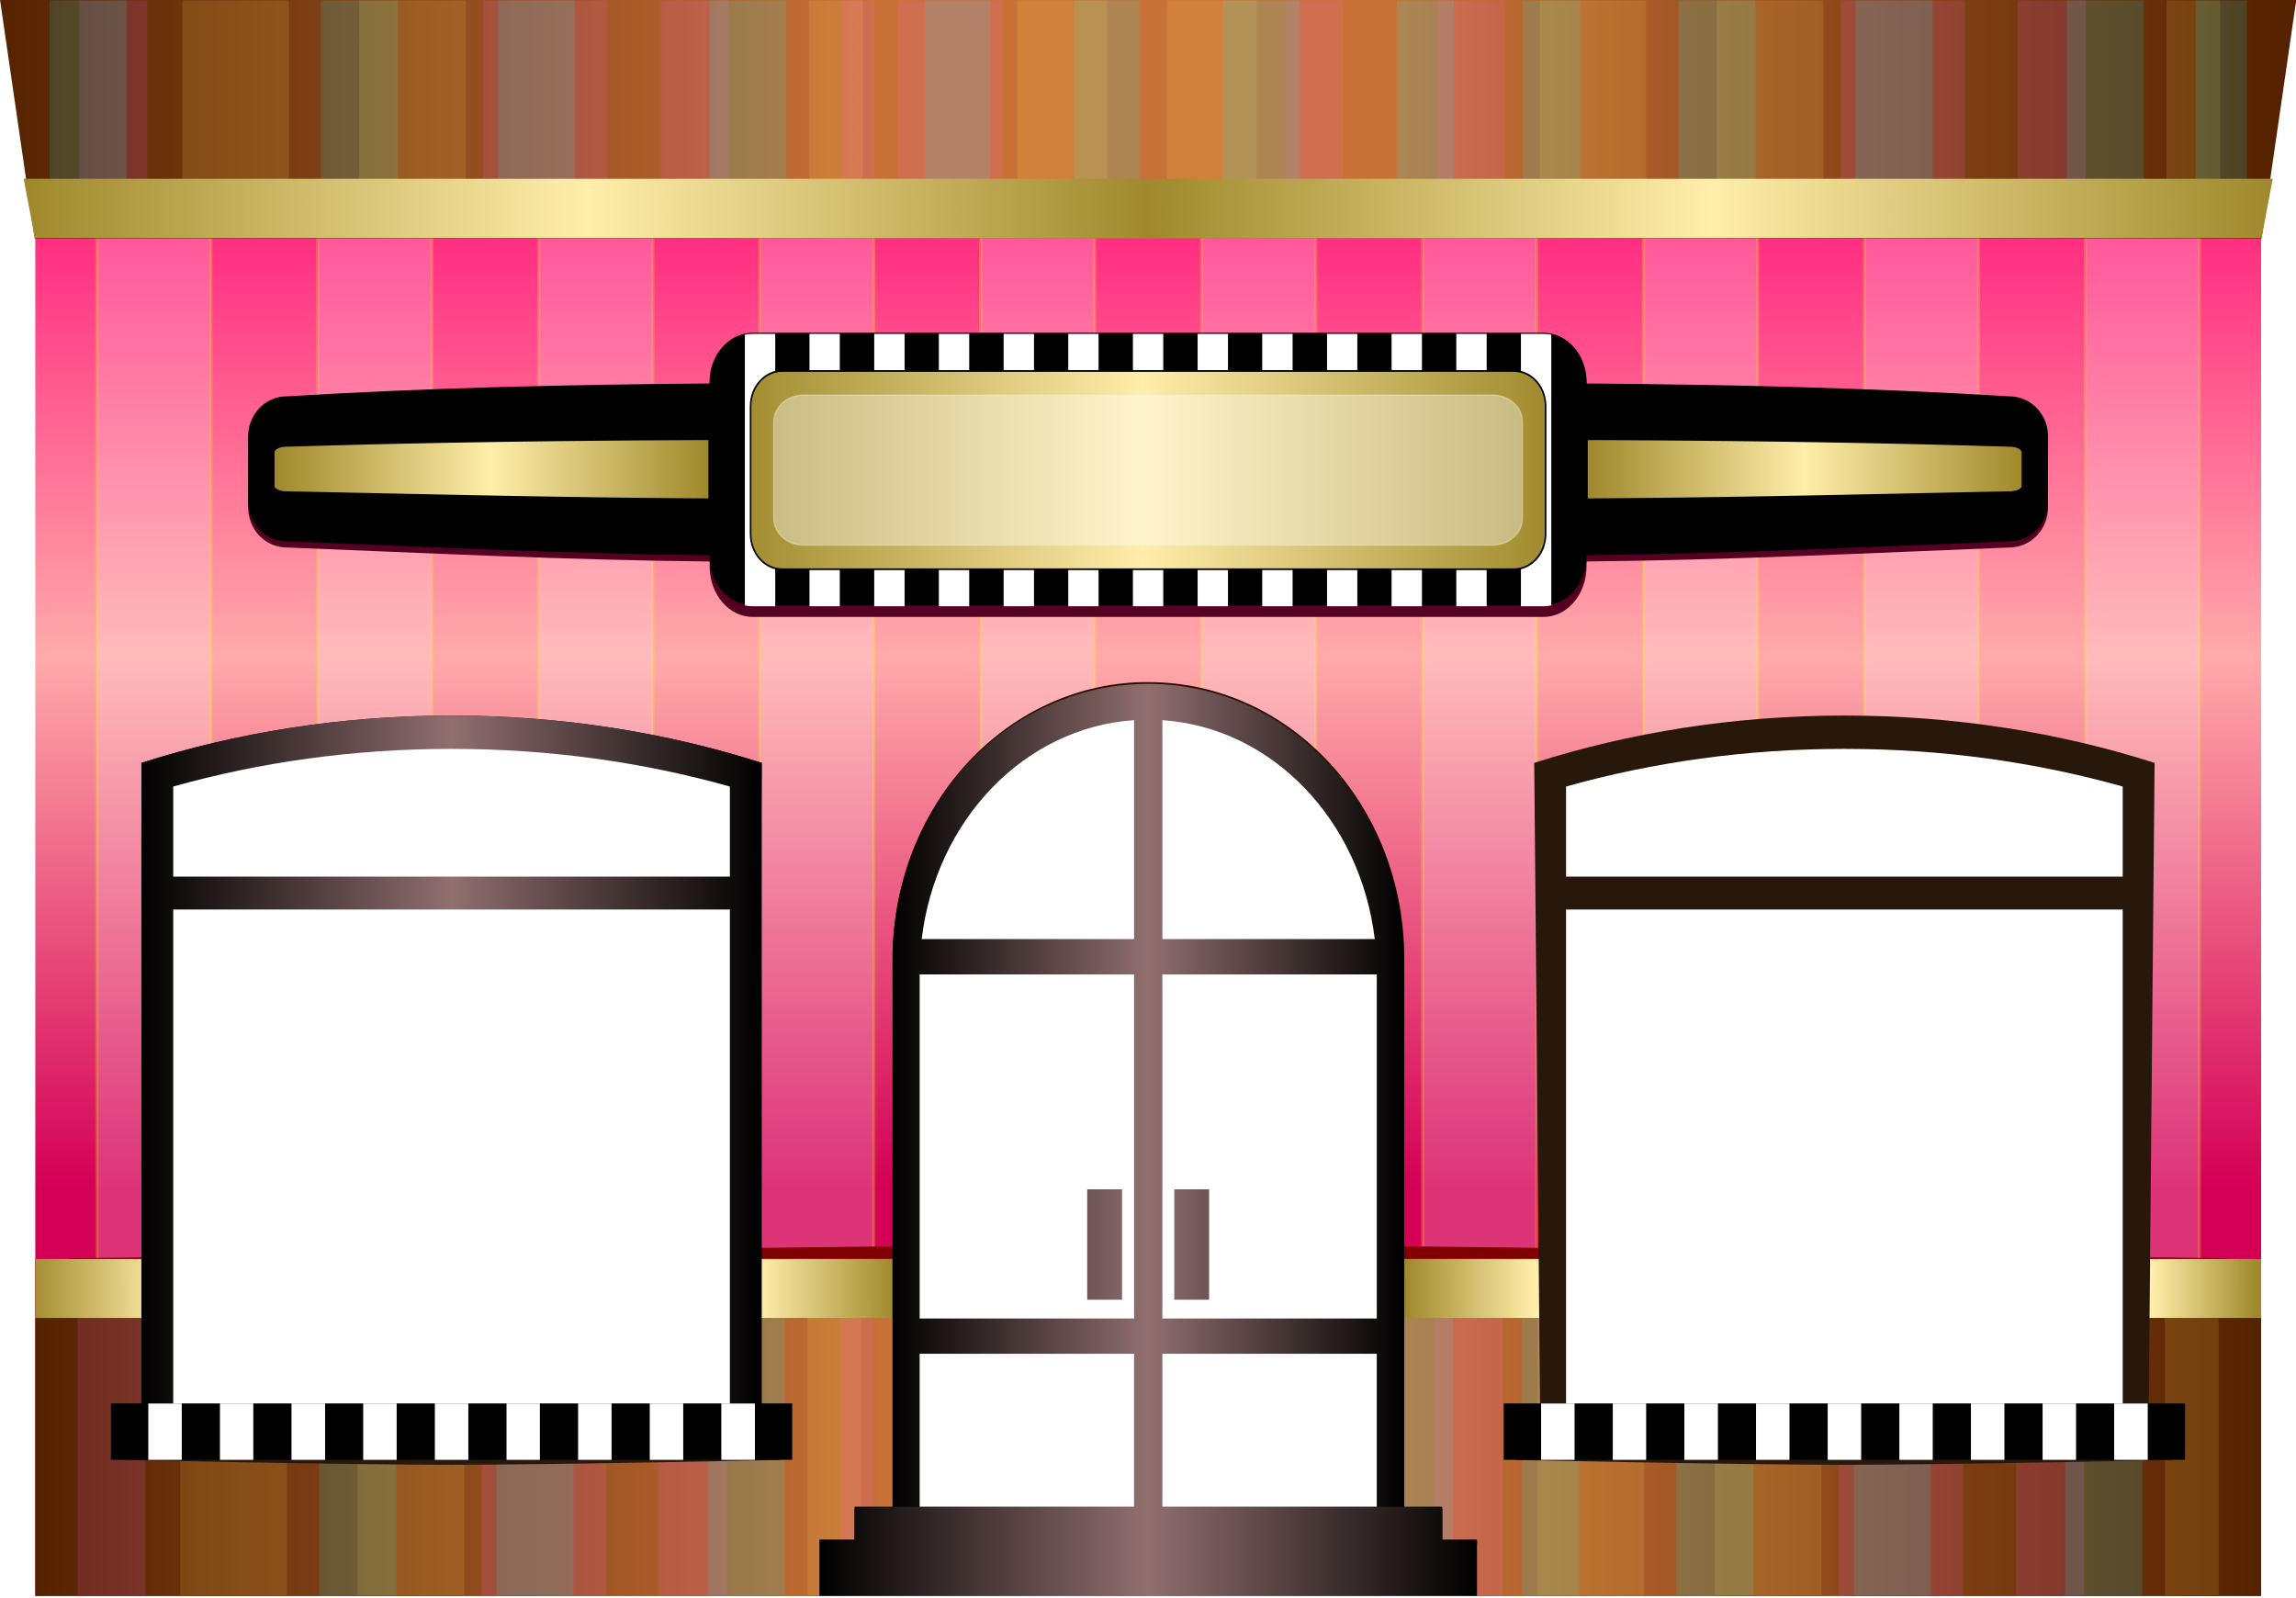 <svg xmlns="http://www.w3.org/2000/svg" viewBox="0 0 226.74 157.837" xmlns:xlink="http://www.w3.org/1999/xlink">
<defs>
<filter width="1.024" x="-.012" y="-.785" height="2.569" color-interpolation-filters="sRGB" id="filter4200">
<feGaussianBlur stdDeviation="3.672"/>
</filter>
<filter color-interpolation-filters="sRGB" id="filter4424">
<feGaussianBlur stdDeviation="2.392"/>
</filter>
<filter color-interpolation-filters="sRGB" id="filter4154">
<feGaussianBlur stdDeviation="1.834"/>
</filter>
<filter width="1.03" x="-.015" y="-.392" height="1.785" color-interpolation-filters="sRGB" id="filter4339">
<feGaussianBlur stdDeviation="1.329"/>
</filter>
<filter color-interpolation-filters="sRGB" id="filter4349">
<feGaussianBlur stdDeviation="2.101"/>
</filter>
<linearGradient id="linearGradient14801">
<stop offset="0" stop-color="#a0892c"/>
<stop offset=".5" stop-color="#fea"/>
<stop offset="1" stop-color="#a0892c"/>
</linearGradient>
<linearGradient gradientTransform="matrix(-1 0 0 .507 492.86 177.96)" id="linearGradient46717" xlink:href="#linearGradient14801" x1="103.17" gradientUnits="userSpaceOnUse" x2="-37.224"/>
<linearGradient gradientTransform="matrix(.354 0 0 .373 104.21 450.37)" id="linearGradient46719" xlink:href="#linearGradient4114" x1="-115.11" gradientUnits="userSpaceOnUse" x2="607.98"/>
<linearGradient id="linearGradient46715" xlink:href="#linearGradient14801" x1="372.21" gradientUnits="userSpaceOnUse" x2="107.07"/>
<linearGradient gradientTransform="matrix(1 0 0 .507 0 177.96)" id="linearGradient46713" xlink:href="#linearGradient14801" x1="103.17" gradientUnits="userSpaceOnUse" x2="-37.224"/>
<linearGradient gradientTransform="matrix(.354 0 0 .373 104.21 450.37)" id="linearGradient46711" y1="570.98" y2="282.1" gradientUnits="userSpaceOnUse" x2="0">
<stop offset="0" stop-color="#d40055"/>
<stop offset=".552" stop-color="#faa"/>
<stop offset="1" stop-color="#ff2a7f"/>
</linearGradient>
<linearGradient gradientTransform="matrix(.354 0 0 .373 104.22 450.37)" id="linearGradient46721" y1="604.54" y2="603.2" x1="-117.62" gradientUnits="userSpaceOnUse" x2="606.25">
<stop offset="0" stop-color="#a0892c"/>
<stop offset=".062" stop-color="#fea"/>
<stop offset=".328" stop-color="#fea"/>
<stop offset=".389" stop-color="#a0892c"/>
<stop offset=".618" stop-color="#a0892c"/>
<stop offset=".676" stop-color="#fea"/>
<stop offset=".953" stop-color="#fea"/>
<stop offset="1" stop-color="#a0892c"/>
</linearGradient>
<linearGradient gradientTransform="matrix(1 0 0 1.288 0 -82.519)" id="linearGradient46723" xlink:href="#linearGradient4114" x1="614.54" gradientUnits="userSpaceOnUse" x2="-130.64"/>
<linearGradient id="linearGradient46731" x1="-45.248" gradientUnits="userSpaceOnUse" x2="156.29">
<stop offset="0"/>
<stop offset=".5" stop-color="#916f6f"/>
<stop offset="1"/>
</linearGradient>
<linearGradient id="linearGradient46727" xlink:href="#linearGradient4593" x1="162.02" gradientUnits="userSpaceOnUse" x2="220.82"/>
<linearGradient id="linearGradient4114">
<stop offset="0" stop-color="#520"/>
<stop offset=".383" stop-color="#c87137"/>
<stop offset=".613" stop-color="#c87137"/>
<stop offset="1" stop-color="#520"/>
</linearGradient>
<linearGradient id="linearGradient4593">
<stop offset="0"/>
<stop offset=".5" stop-color="#916f6f"/>
<stop offset="1"/>
</linearGradient>
<linearGradient id="linearGradient46729" xlink:href="#linearGradient4593" x1="153.62" gradientUnits="userSpaceOnUse" x2="229.11"/>
<linearGradient id="linearGradient10750" xlink:href="#linearGradient46731" x1="-45.248" x2="156.29" gradientUnits="userSpaceOnUse"/>
<linearGradient gradientTransform="matrix(.354 0 0 .373 104.22 450.37)" id="linearGradient46725" xlink:href="#linearGradient4905" x1="-117.8" gradientUnits="userSpaceOnUse" x2="610.64"/>
<linearGradient id="linearGradient4905">
<stop offset="0" stop-color="#a0892c"/>
<stop offset=".25" stop-color="#fea"/>
<stop offset=".5" stop-color="#a0892c"/>
<stop offset=".75" stop-color="#fea"/>
<stop offset="1" stop-color="#a0892c"/>
</linearGradient>
</defs>
<g transform="matrix(.859 0 0 .881 -51.042 -467.196)">
<path fill="url(#linearGradient46711)" d="m63.479,556.19h255.89v153h-255.89z"/>
<path opacity=".207" fill="#fff" stroke="#ff0" stroke-width=".363" d="m70.561,556.19v149.65h13.116v-149.65h-13.116zm25.391,0v149.65h13.127v-149.65h-13.127zm25.402,0v149.65h13.127v-149.65h-13.127zm25.402,0v149.65h13.127v-149.65h-13.127zm25.402,0v149.65h13.127v-149.65h-13.127zm25.402,0v149.65h13.127v-149.65h-13.127zm25.402,0v149.65h13.127v-149.65h-13.127zm25.402,0v149.65h13.127v-149.65h-13.127zm25.402,0v149.65h13.127v-149.65h-13.127zm25.402,0v149.65h13.116v-149.65h-13.116z"/>
</g>
<g transform="matrix(.304 0 0 .328 38.462 -72.04)">
<path fill="#502" filter="url(#filter4154)" d="m118.03,318.47c-7.76,0-14.03,6.77-14.03,15.15v1.469c-45.836,.314-91.63,1.285-137.44,3.875h-.031c-4.74,.05-8.841,2.578-10.938,6.312-.004,.008 .004,.024 0,.031-.944,1.692-1.5,3.616-1.5,5.688v19.562c0,.832 .085,1.655 .25,2.438 .083,.389 .191,.752 .312,1.125 .003,.01-.003,.022 0,.031 .119,.363 .253,.716 .406,1.062 .004,.009-.004,.022 0,.031 1.879,4.303 6.298,7.289 11.469,7.344 .011,0 .02-0 .031,0 45.814,1.686 91.603,3.777 137.44,4.188v1.438c0,8.383 6.271,15.125 14.031,15.125h256.81c7.761,0 14.031-6.742 14.031-15.125v-1.438c45.835-.41 91.624-2.502 137.44-4.188 .011-0 .02,0 .031,0 5.171-.055 9.59-3.041 11.469-7.344 .637-1.427 .969-3.012 .969-4.688v-19.562c0-2.091-.534-4.035-1.5-5.719-2.097-3.734-6.197-6.262-10.938-6.312h-.031c-45.807-2.59-91.602-3.561-137.44-3.875v-1.469c0-8.383-6.271-15.156-14.031-15.156h-256.81z" transform="matrix(1 0 0 1.008 .001 -1.181)"/>
</g>
<g transform="matrix(.304 0 0 .328 38.462 -72.04)">
<path d="m118.03,319.91c-7.761,0-14.031,6.524-14.031,14.625v.562c-45.836,.314-91.63,1.285-137.44,3.875h-.031c-4.74,.05-8.841,2.578-10.938,6.312-.004,.008 .004,.024 0,.031-.944,1.692-1.5,3.616-1.5,5.688v19.562c0,.832 .085,1.655 .25,2.438 .083,.389 .191,.752 .312,1.125 .003,.01-.003,.022 0,.031 .119,.363 .253,.716 .406,1.062 .004,.009-.004,.022 0,.031 1.879,4.303 6.298,7.289 11.469,7.344 .011,0 .02-0 .031,0 45.814,1.686 91.603,3.777 137.44,4.188v.531c0,8.101 6.271,14.594 14.031,14.594h256.81c7.761,0 14.031-6.493 14.031-14.594v-.531c45.835-.411 91.624-2.502 137.44-4.188 .011-0 .02,0 .031,0 5.171-.055 9.59-3.041 11.469-7.344 .637-1.427 .969-3.012 .969-4.688v-19.562c0-2.091-.534-4.035-1.5-5.719-2.097-3.734-6.197-6.262-10.938-6.312h-.031c-45.807-2.59-91.602-3.561-137.44-3.875v-.562c0-8.101-6.271-14.625-14.031-14.625h-256.81z"/>
<path fill="url(#linearGradient46713)" d="m103.6,352.13c-45.606,.161-91.15,.695-136.61,1.998a8.54,4.329 0 0,1 -.353,0 8.54,4.329 0 0,1 -.088,0c-1.681,.02-2.86,.437-3.444,.935-.004,.005 .002,.04 0,.043-.002,.003-.088,.043-.088,.043-.268,.254-.353,.459-.353,.723v9.947c0,.12-.036,.206 0,.298 .002,.005-.002,.038 0,.043-.004-.008 .016,.015 .088,.128a8.54,4.329 0 0,1 .088,.085c.011,.015-.01,.031 0,.043a8.54,4.329 0 0,1 0,.043c.011,.012 .077,.03 .088,.043 .51,.551 1.769,1.039 3.621,1.063 .026,0 .062-0 .088,0 .075,.002 .104-.003 .265,0 45.716,.853 91.219,1.913 136.7,2.126v-17.556z"/>
</g>
<g transform="matrix(.304 0 0 .328 39.967 -6.083)">
<path fill="#fff" d="m113.06,119.07c-.878,0-1.726,.088-2.558,.248v81.523c.832,.16 1.681,.248 2.558,.248h7.306v-82.018zm18.437,0v82.018h9.838v-82.019zm21.022,0v82.018h9.865v-82.018zm20.995,0v82.018h9.865v-82.018zm21.048,0v82.018h9.865v-82.018zm20.995,0v82.018h9.838v-82.018zm20.995,0v82.018h9.865v-82.018zm21.022,0v82.018h9.865v-82.018zm20.995,0v82.018h9.865v-82.018zm21.048,0v82.018h9.838v-82.018zm20.969,0v82.018h9.865v-82.018zm21.022,0v82.018h9.865v-82.018zm20.995,0v82.018h7.306c.878,0 1.726-.088 2.558-.248v-81.523c-.832-.16-1.681-.248-2.558-.248z"/>
<path fill="url(#linearGradient46715)" stroke="#000" stroke-width=".528" d="m122.64,130.24h237.7c5.694,0 10.279,4.746 10.279,10.642v38.403c0,5.896-4.584,10.642-10.279,10.642h-237.7c-5.694,0-10.279-4.746-10.279-10.642v-38.403c0-5.896 4.584-10.642 10.279-10.642z"/>
<path opacity=".385" fill="#fff" stroke="#eef4d7" stroke-width=".445" d="m129.56,137.5h223.85c5.363,0 9.68,3.591 9.68,8.053v29.059c0,4.461-4.317,8.053-9.68,8.053h-223.85c-5.363,0-9.68-3.591-9.68-8.053v-29.059c0-4.461 4.317-8.053 9.68-8.053z"/>
</g>
<g transform="matrix(.304 0 0 .328 38.462 -72.04)">
<path fill="url(#linearGradient46717)" d="m389.26,352.13c45.606,.161 91.15,.695 136.61,1.998a8.54,4.329 0 0,0 .353,0 8.54,4.329 0 0,0 .088,0c1.681,.02 2.86,.437 3.444,.935 .004,.005-.002,.04 0,.043 .002,.003 .088,.043 .088,.043 .268,.254 .353,.459 .353,.723v9.947c0,.12 .036,.206 0,.298-.002,.005 .002,.038 0,.043 .003-.008-.016,.015-.088,.128a8.54,4.329 0 0,0 -.088,.085c-.011,.015 .01,.031 0,.043a8.54,4.329 0 0,0 0,.043c-.011,.012-.077,.03-.088,.043-.51,.551-1.769,1.039-3.621,1.063-.026,0-.062-0-.088,0-.075,.002-.104-.003-.265,0-45.716,.853-91.219,1.913-136.7,2.126v-17.556z"/>
</g>
<g transform="matrix(.859 0 0 .881 -51.042 -467.196)">
<path fill="#800000" filter="url(#filter4200)" d="m-115.11,635.62h723.09v4.451c-120.52,1.836-241.03,5.437-361.55,5.423-120.52-.014-241.03-3.643-361.55-5.423z" transform="matrix(.343 0 0 -.275 106.86 847.37)"/>
<path fill="url(#linearGradient46719)" d="m63.479,671.43h255.89v37.77h-255.89z"/>
</g>
<g transform="matrix(.348 0 0 .328 41.162 -70.277)">
<path opacity=".144" fill="#fd5" d="m-67.108,602.21h30.255v92.355h-30.255z"/>
<path opacity=".144" fill="#0ff" d="m-27.707,602.21h21.872v92.355h-21.872z"/>
<path opacity=".144" fill="#ff5eea" d="m18.399,602.21h35.285v92.355h-35.285z"/>
<path opacity=".144" fill="#fd5" d="m-16.809,602.21h30.255v92.355h-30.255z"/>
<path opacity=".144" fill="#0ff" d="m22.591,602.21h21.872v92.355h-21.872z"/>
<path opacity=".144" fill="#ff5eea" d="m68.698,602.21h19.285v92.355h-19.285z"/>
<path opacity=".144" fill="#0ff" d="m82.591,602.21h21.872v92.355h-21.872z"/>
<path opacity=".144" fill="#ff5eea" d="m-96.302,602.21h19.285v92.355h-19.285z"/>
<path opacity=".144" fill="#fd5" d="m110.89,602.21h15.255v92.355h-15.255z"/>
<path opacity=".144" fill="#ff5eea" d="m120.28,602.21h9.231v92.355h-9.231z"/>
</g>
<g fill="#0ff" transform="matrix(.348 0 0 .328 41.162 -70.277)">
<path opacity=".144" d="m277.87,602.21h16.19v92.355h-16.19z"/>
<path opacity=".144" d="m313.71,602.21h16.19v92.355h-16.19z"/>
</g>
<g transform="matrix(.348 0 0 .328 175.2 -70.277)">
<path opacity=".144" fill="#fd5" d="m-67.108,602.21h30.255v92.355h-30.255z"/>
<path opacity=".144" fill="#0ff" d="m-27.707,602.21h21.872v92.355h-21.872z"/>
<path opacity=".144" fill="#ff5eea" d="m18.399,602.21h35.285v92.355h-35.285z"/>
<path opacity=".144" fill="#fd5" d="m-16.809,602.21h30.255v92.355h-30.255z"/>
<path opacity=".144" fill="#0ff" d="m22.591,602.21h21.872v92.355h-21.872z"/>
<path opacity=".144" fill="#ff5eea" d="m68.698,602.21h19.285v92.355h-19.285z"/>
<path opacity=".144" fill="#0ff" d="m82.591,602.21h21.872v92.355h-21.872z"/>
<path opacity=".144" fill="#ff5eea" d="m-96.302,602.21h19.285v92.355h-19.285z"/>
<path opacity=".144" fill="#fd5" d="m110.89,602.21h15.255v92.355h-15.255z"/>
</g>
<g transform="matrix(.859 0 0 .881 -51.042 -467.196)">
<path fill="url(#linearGradient46721)" d="m63.479,671.43h255.89v6.604h-255.89z"/>
</g>
<g transform="matrix(.304 0 0 .328 38.467 -70.277)">
<path fill="#800000" filter="url(#filter4200)" d="m-115.11,594.94h723.09v4.451c-241.03,3.671-482.06,3.559-723.09,0z" transform="matrix(.97 0 0 .738 7.474 -158.57)"/>
<path fill="url(#linearGradient46723)" d="m-126.56,214 11.291,72.036h723.42l11.291-72.036h-391.7z"/>
</g>
<g transform="matrix(.304 0 0 .39 38.63 -90.865)">
<path opacity=".144" fill="#fd5" d="m-67.908,233.1h34.607v45.686h-34.607z"/>
<path opacity=".144" fill="#0ff" d="m-22.84,233.1h25.018v45.686h-25.018z"/>
<path opacity=".144" fill="#ff5eea" d="m29.9,233.1h40.361v45.686h-40.361z"/>
<path opacity=".144" fill="#fd5" d="m-10.374,233.1h34.607v45.686h-34.607z"/>
<path opacity=".144" fill="#0ff" d="m34.694,233.1h25.018v45.686h-25.018z"/>
<path opacity=".144" fill="#ff5eea" d="m87.434,233.1h22.059v45.686h-22.059z"/>
<path opacity=".144" fill="#0ff" d="m103.33,233.1h25.018v45.686h-25.018z"/>
<path opacity=".144" fill="#ff5eea" d="m-101.3,233.1h22.059v45.686h-22.059z"/>
<path opacity=".144" fill="#fd5" d="m135.7,233.1h17.45v45.686h-17.45z"/>
<path opacity=".144" fill="#ff5eea" d="m146.43,233.1h10.559v45.686h-10.559z"/>
</g>
<g fill="#0ff" transform="matrix(.304 0 0 .39 38.63 -90.865)">
<path opacity=".144" d="m326.69,233.1h18.518v45.686h-18.518z"/>
<path opacity=".144" d="m367.69,233.1h18.518v45.686h-18.518z"/>
</g>
<g transform="matrix(.304 0 0 .39 38.63 -90.865)">
<path opacity=".144" fill="#fd5" d="m373.09,233.1h34.607v45.686h-34.607z"/>
<path opacity=".144" fill="#0ff" d="m418.16,233.1h25.018v45.686h-25.018z"/>
<path opacity=".144" fill="#ff5eea" d="m470.9,233.1h40.361v45.686h-40.361z"/>
<path opacity=".144" fill="#fd5" d="m430.63,233.1h34.607v45.686h-34.607z"/>
<path opacity=".144" fill="#0ff" d="m475.69,233.1h25.018v45.686h-25.018z"/>
<path opacity=".144" fill="#ff5eea" d="m528.43,233.1h22.059v45.686h-22.059z"/>
<path opacity=".144" fill="#0ff" d="m544.33,233.1h25.018v45.686h-25.018z"/>
<path opacity=".144" fill="#ff5eea" d="m339.7,233.1h22.059v45.686h-22.059z"/>
</g>
<g fill="#fd5" transform="matrix(.304 0 0 .39 38.63 -90.865)">
<path opacity=".144" d="m576.7,233.1h17.45v45.686h-17.45z"/>
<path opacity=".144" d="m281.1,233.1h-29.187v45.686h29.187z"/>
</g>
<g transform="matrix(.304 0 0 .39 38.63 -90.865)">
<path opacity=".144" fill="#0ff" d="m243.09,233.1h-21.1v45.686h21.1z"/>
<path opacity=".144" fill="#ff5eea" d="m198.61,233.1h-34.04v45.686h34.04z"/>
<path opacity=".144" fill="#fd5" d="m232.58,233.1h-29.187v45.686h29.187z"/>
<path opacity=".144" fill="#0ff" d="m194.57,233.1h-21.1v45.686h21.1z"/>
<path opacity=".144" fill="#ff5eea" d="m309.26,233.1h-18.604v45.686h18.604z"/>
</g>
<g fill="#0ff" transform="matrix(.304 0 0 .39 38.63 -90.865)">
<path opacity=".144" d="m-110.97,233.1h25.018v45.686h-25.018z"/>
<path opacity=".144" d="m270.16,233.1h25.018v45.686h-25.018z"/>
<path opacity=".144" d="m586.24,233.1h16.533v45.686h-16.533z"/>
</g>
<g transform="matrix(.859 0 0 .881 -51.055 -467.196)">
<path fill="#800000" filter="url(#filter4200)" d="m-115.11,594.94h723.09v4.451c-241.03,3.671-482.06,3.559-723.09,0z" transform="matrix(.343 0 0 .275 106.87 391.28)"/>
<path fill="url(#linearGradient46725)" d="m62.156,550.34 1.281,6.625h256l1.281-6.625z"/>
</g>
<g transform="matrix(.859 0 0 .881 -51.042 -467.196)">
<path fill="#2b1100" filter="url(#filter4424)" d="m244.28,419.28c-45.03,1.14-80.9,37.79-80.9,83.1v165.31h-12.406v9.906h-11.312l2,10.969h209.56l2-10.969h-11.312v-9.906h-12.375v-165.31c0-46.029-37.065-83.094-83.094-83.094-.719,0-1.442-.018-2.156,0z" transform="matrix(.354 0 0 .373 104.21 450.37)"/>
<path fill="url(#linearGradient46727)" d="m191.42,606.96c-16.289,0-29.394,13.812-29.394,30.965v66.119h58.799v-66.119c0-17.153-13.116-30.965-29.405-30.965z"/>
<path fill="#fff" d="m189.8,611.03c-12.614,.824-22.772,11.185-24.418,24.536h24.418zm3.251,0v24.536h24.418c-1.646-13.348-11.808-23.707-24.418-24.536zm-27.901,28.496v38.576h24.65v-38.576zm27.901,0v38.576h24.65v-38.576zm-8.637,24.089h4.003v12.379h-4.003zm10.008,0h4.003v12.379h-4.003zm-29.273,18.434v17.643h24.65v-17.643zm27.901,0v17.643h24.65v-17.643z"/>
<path fill="url(#linearGradient46729)" d="m157.66,699.19v3.688h-4.031v6.312h75.594v-6.312h-4v-3.688h-67.562z"/>
</g>
<g transform="matrix(.304 0 0 .328 27.716 -70.897)">
<path fill="#28170b" filter="url(#filter4349)" d="m55.536,431.59c-35.806,0-69.886,5.101-100.78,14.25l2,204.49h197.53l2-204.49c-30.898-9.149-64.943-14.25-100.75-14.25z"/>
<path fill="url(#linearGradient10750)" d="m55.536,431.59c-35.806,0-69.886,5.101-100.78,14.25v204.49h201.53v-204.49c-30.898-9.149-64.943-14.25-100.75-14.25z"/>
<path fill="#fff" d="m55.536,441.62c-31.853,0-62.339,4.017-90.435,11.344v27.125h180.83v-27.125c-28.09-7.32-58.541-11.34-90.394-11.34zm-90.436,48.376v150.31h180.83v-150.31z"/>
<path fill="#28170b" filter="url(#filter4339)" d="m-52.319,650.37h215.68v6.01c0,0-71.885,2.121-107.84,2.121-35.953,0-107.84-2.121-107.84-2.121z" transform="matrix(.99 0 0 .686 .536 205.43)"/>
<path d="m-55.148,638.7h221.33v16.971h-221.33z"/>
<path fill="#fff" d="m-67.75,638.72v16.969h10.875v-16.969h-10.875zm23.281,0v16.969h10.844v-16.969h-10.844zm23.25,0v16.969h10.906v-16.969h-10.906zm23.281,0v16.969h10.875v-16.969h-10.875zm23.281,0v16.969h10.875v-16.969h-10.875zm23.281,0v16.969h10.844v-16.969h-10.844zm23.25,0v16.969h10.875v-16.969h-10.875zm23.281,0v16.969h10.875v-16.969h-10.875zm23.25,0v16.969h10.906v-16.969h-10.906z" transform="translate(24.748)"/>
</g>
<g transform="matrix(.304 0 0 .328 165.264 -70.897)">
<path fill="#28170b" filter="url(#filter4349)" d="m55.536,431.59c-35.806,0-69.886,5.101-100.78,14.25l2,204.49h197.53l2-204.49c-30.898-9.149-64.943-14.25-100.75-14.25z"/>
<path fill="url(#linearGradient10750)" d="m55.536,431.59c-35.806,0-69.886,5.101-100.78,14.25v204.49h201.53v-204.49c-30.898-9.149-64.943-14.25-100.75-14.25z"/>
<path fill="#fff" d="m55.536,441.62c-31.853,0-62.339,4.017-90.435,11.344v27.125h180.83v-27.125c-28.09-7.32-58.541-11.34-90.394-11.34zm-90.436,48.376v150.31h180.83v-150.31z"/>
<path fill="#28170b" filter="url(#filter4339)" d="m-52.319,650.37h215.68v6.01c0,0-71.885,2.121-107.84,2.121-35.953,0-107.84-2.121-107.84-2.121z" transform="matrix(.99 0 0 .686 .536 205.43)"/>
<path d="m-55.148,638.7h221.33v16.971h-221.33z"/>
<path fill="#fff" d="m-67.75,638.72v16.969h10.875v-16.969h-10.875zm23.281,0v16.969h10.844v-16.969h-10.844zm23.25,0v16.969h10.906v-16.969h-10.906zm23.281,0v16.969h10.875v-16.969h-10.875zm23.281,0v16.969h10.875v-16.969h-10.875zm23.281,0v16.969h10.844v-16.969h-10.844zm23.25,0v16.969h10.875v-16.969h-10.875zm23.281,0v16.969h10.875v-16.969h-10.875zm23.25,0v16.969h10.906v-16.969h-10.906z" transform="translate(24.748)"/>
</g>
</svg>
